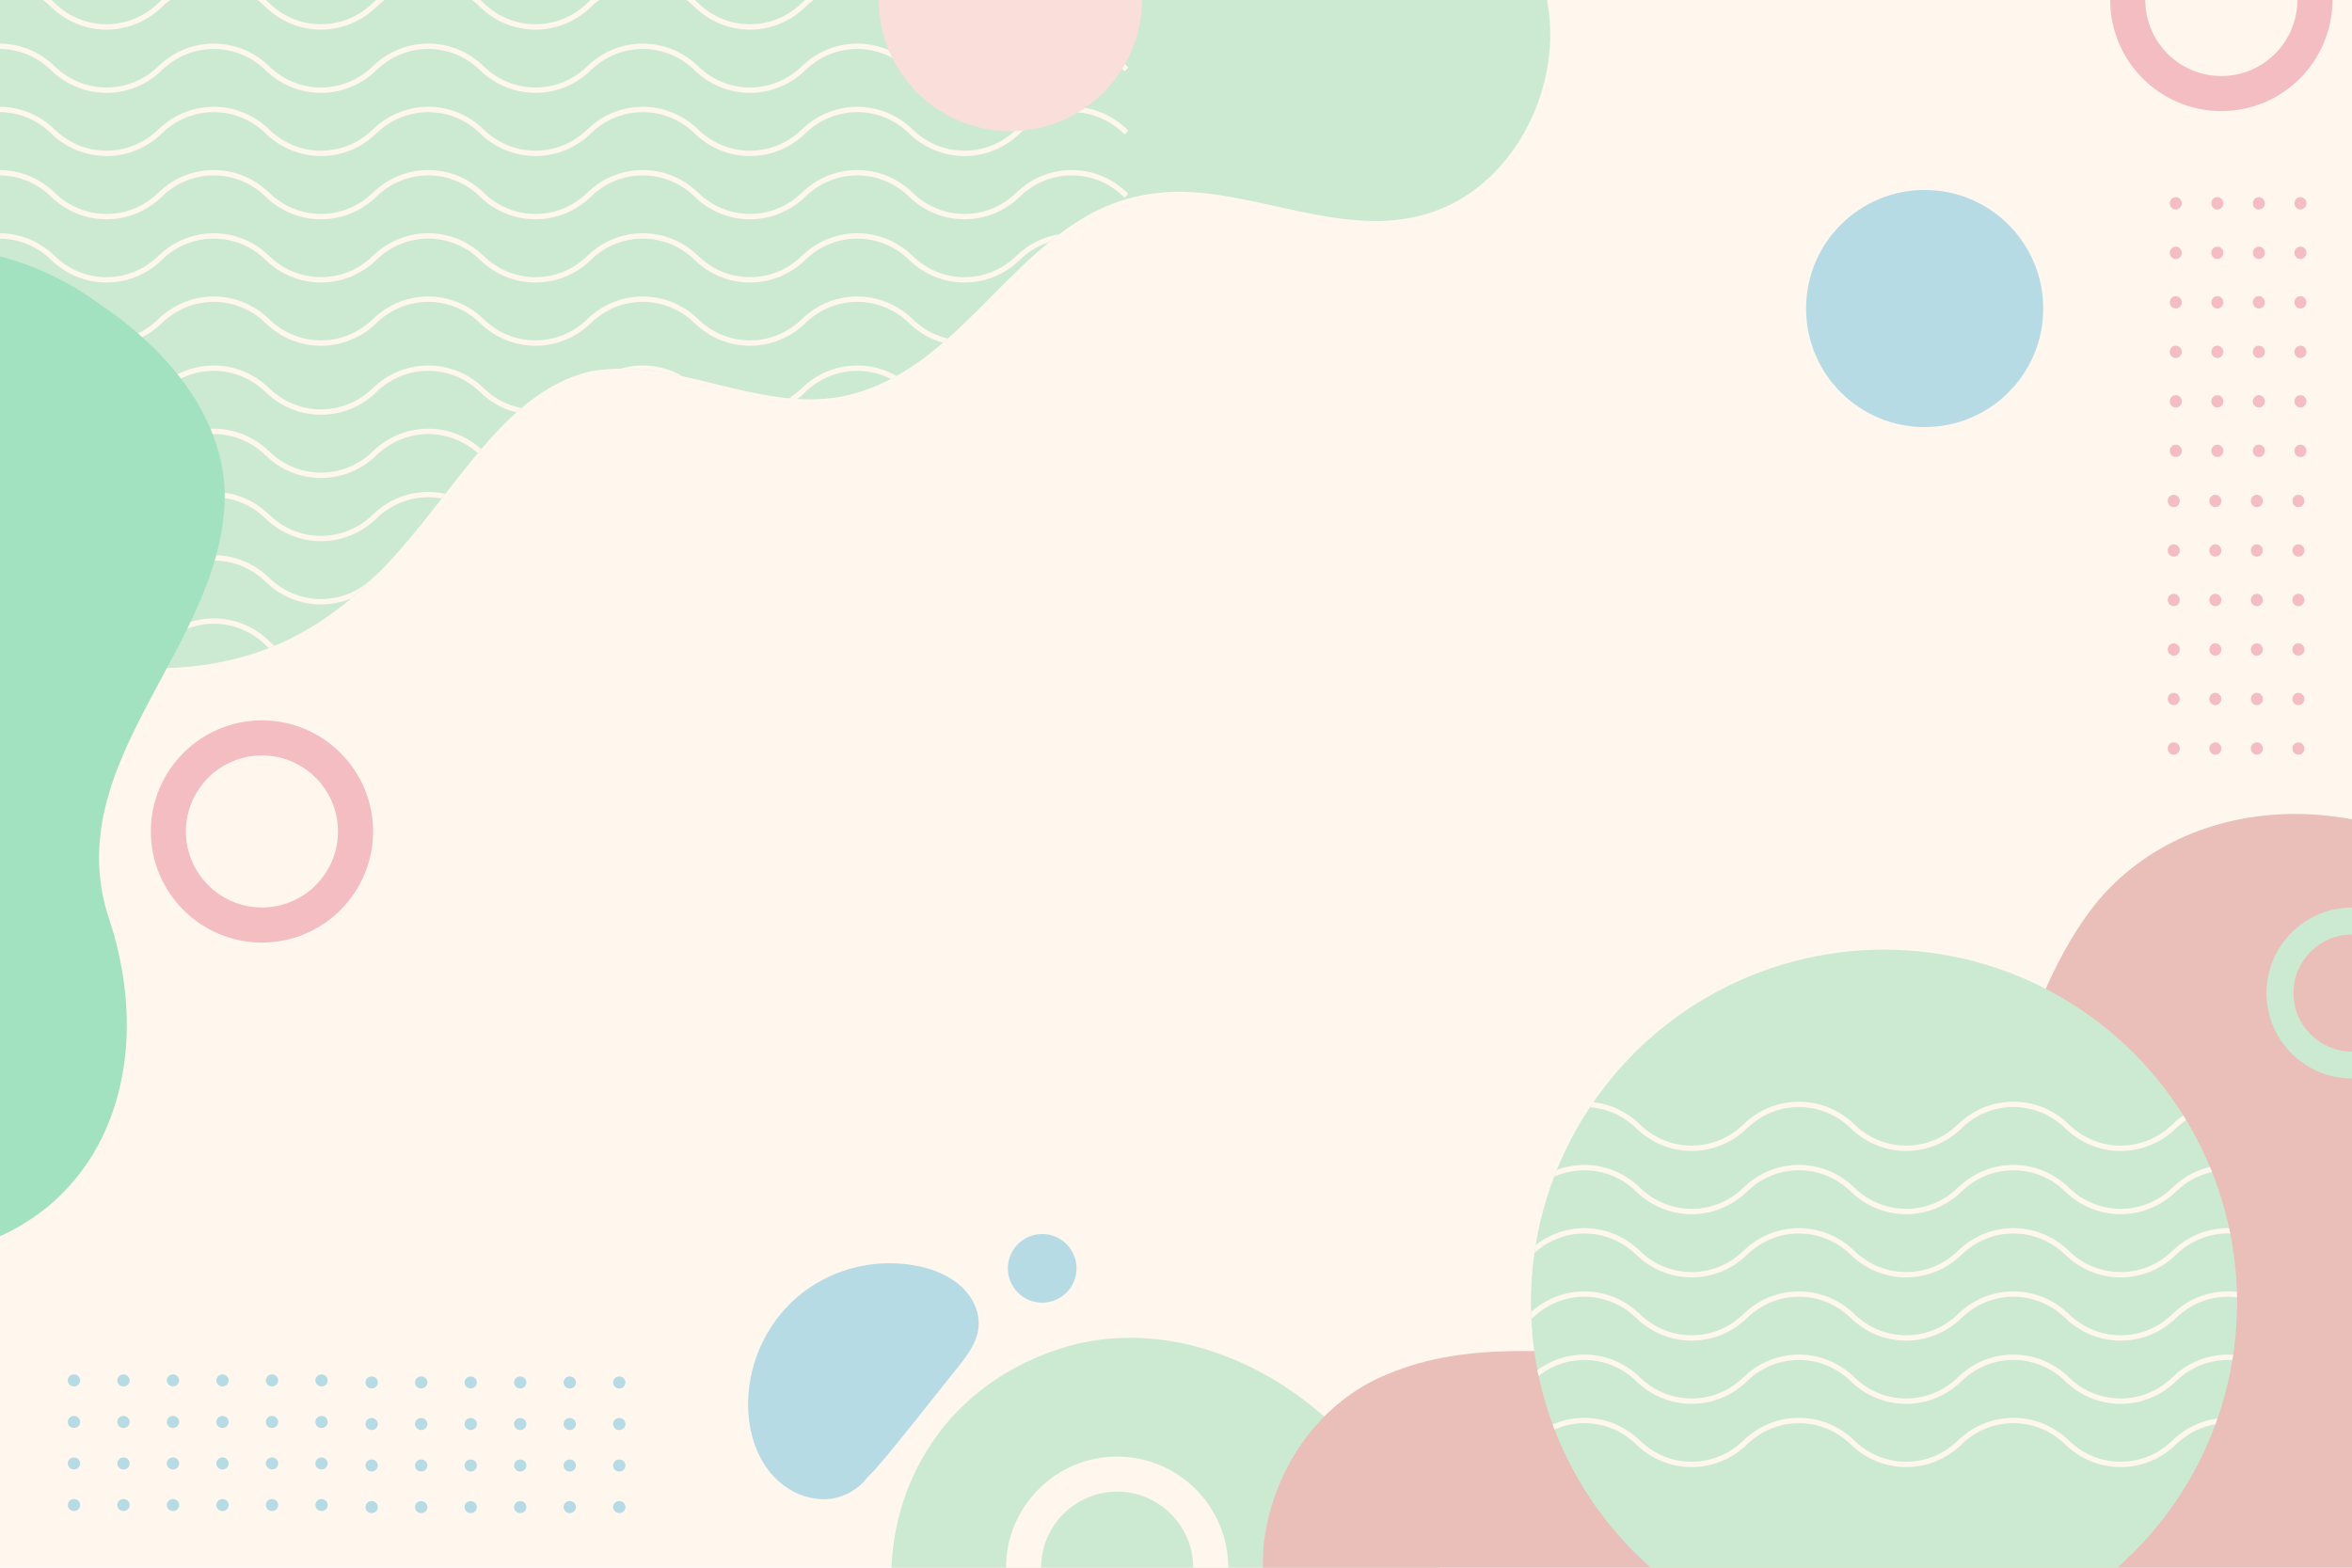 <?xml version="1.0" encoding="UTF-8"?>
<svg id="Layer_2" data-name="Layer 2" xmlns="http://www.w3.org/2000/svg" xmlns:xlink="http://www.w3.org/1999/xlink" viewBox="0 0 750 500">
  <defs>
    <style>
      .cls-1 {
        fill: #ccead2;
      }

      .cls-2 {
        clip-path: url(#clippath-2);
      }

      .cls-3 {
        fill: #a3e2c1;
      }

      .cls-4 {
        clip-path: url(#clippath-1);
      }

      .cls-5 {
        fill: #eabeb9;
      }

      .cls-6 {
        clip-path: url(#clippath);
      }

      .cls-7 {
        fill: none;
      }

      .cls-8 {
        fill: #b7dbe5;
      }

      .cls-9 {
        fill: #fff6ee;
      }

      .cls-10 {
        fill: #fadeda;
      }

      .cls-11 {
        fill: #f4bdc2;
      }
    </style>
    <clipPath id="clippath">
      <rect class="cls-7" width="750" height="500"/>
    </clipPath>
    <clipPath id="clippath-1">
      <path class="cls-7" d="M494.23,14.65c-1.34,21.58-14.13,43.41-34.59,51.9-26.06,10.8-53.7-3.87-80.06-5.3-12.71-.68-24.65,2.29-35.43,9.05-26.79,16.63-43.33,49.96-76.18,56.25-27.15,4.78-52.86-13.04-79.91-8.08-54.81,13.46-57.38,121.17-181.33,88.56-59.38-21.04-85.34-91.85-76.15-150.42C-60.07,10.07-22.23-29.25,23.41-41.64c58.72-15.94,115.5,19.07,174.15,17.44,88.17-2.26,181.92-82.55,265.6-22.79,18.71,14.59,32.57,37.28,31.07,61.64Z"/>
    </clipPath>
    <clipPath id="clippath-2">
      <circle class="cls-7" cx="600.77" cy="415.47" r="112.59"/>
    </clipPath>
  </defs>
  <g id="BACKGROUND">
    <rect class="cls-9" width="750" height="500"/>
  </g>
  <g id="OBJECTS">
    <g class="cls-6">
      <path class="cls-1" d="M494.23,14.65c-1.34,21.58-14.13,43.41-34.59,51.9-26.06,10.8-53.7-3.87-80.06-5.3-12.71-.68-24.65,2.29-35.43,9.05-26.79,16.63-43.33,49.96-76.18,56.25-27.15,4.78-52.86-13.04-79.91-8.08-54.81,13.46-57.38,121.17-181.33,88.56-59.38-21.04-85.34-91.85-76.15-150.42C-60.07,10.07-22.23-29.25,23.41-41.64c58.72-15.94,115.5,19.07,174.15,17.44,88.17-2.26,181.92-82.55,265.6-22.79,18.71,14.59,32.57,37.28,31.07,61.64Z"/>
      <g class="cls-4">
        <g>
          <path class="cls-9" d="M359.44,101.81l.36,.35-1.19,1.22-.36-.35c-9.25-9.01-23.75-9.01-33.01,0-4.96,4.83-11.33,7.24-17.69,7.24s-12.73-2.41-17.69-7.24c-9.26-9.01-23.76-9.01-33.02,0-4.79,4.67-11.08,7.24-17.69,7.24s-12.89-2.57-17.69-7.24c-9.26-9.02-23.76-9.02-33.01,0-9.92,9.66-25.47,9.66-35.39,0-9.25-9.01-23.76-9.01-33.01,0-9.92,9.66-25.47,9.66-35.39,0-9.25-9.01-23.75-9.01-33.01,0-9.92,9.66-25.46,9.66-35.38,0-9.26-9.01-23.76-9.01-33.02,0l-.35,.35-1.19-1.22,.36-.35c9.92-9.66,25.46-9.66,35.38,0,9.26,9.01,23.76,9.01,33.02,0,9.92-9.66,25.46-9.66,35.38,0,9.26,9.01,23.76,9.01,33.01,0,9.92-9.66,25.47-9.66,35.39,0,9.25,9.01,23.76,9.01,33.01,0,9.92-9.66,25.47-9.66,35.39,0,9.25,9.01,23.75,9.01,33.01,0,9.92-9.66,25.46-9.66,35.38,0,9.26,9.01,23.76,9.01,33.02,0,9.91-9.66,25.46-9.66,35.38,0Z"/>
          <path class="cls-9" d="M359.44,81.64l.36,.35-1.19,1.22-.36-.35c-9.25-9.01-23.75-9.01-33.01,0-9.92,9.66-25.46,9.66-35.38,0-9.26-9.01-23.76-9.01-33.02,0-4.79,4.67-11.08,7.25-17.69,7.25s-12.89-2.58-17.69-7.25c-9.26-9.01-23.76-9.01-33.01,0-4.96,4.83-11.33,7.25-17.7,7.25s-12.73-2.42-17.69-7.25c-9.25-9.01-23.75-9.01-33.01,0-9.92,9.66-25.47,9.66-35.39,0-9.25-9.01-23.75-9.01-33.01,0-9.92,9.66-25.46,9.66-35.38,0-9.26-9.01-23.76-9.01-33.02,0l-.35,.35-1.19-1.22,.36-.35c9.92-9.66,25.46-9.66,35.38,0,9.26,9.02,23.76,9.02,33.02,0,9.92-9.65,25.46-9.65,35.38,0,9.26,9.02,23.76,9.01,33.01,0,9.92-9.66,25.47-9.66,35.39,0,9.25,9.02,23.76,9.02,33.01,0,9.92-9.66,25.47-9.66,35.39,0,9.25,9.02,23.75,9.02,33.01,0,9.92-9.66,25.46-9.66,35.38,0,9.26,9.02,23.76,9.02,33.02,0,9.91-9.66,25.46-9.66,35.38,0Z"/>
          <path class="cls-9" d="M359.44,61.48l.36,.35-1.19,1.22-.36-.35c-9.25-9.01-23.75-9.01-33.01,0-4.96,4.83-11.32,7.24-17.69,7.24s-12.73-2.41-17.69-7.24c-9.26-9.01-23.76-9.01-33.02,0-4.79,4.67-11.08,7.24-17.69,7.24s-12.89-2.57-17.69-7.24c-9.26-9.01-23.76-9.01-33.01,0-9.93,9.66-25.47,9.66-35.39,0-9.25-9.01-23.75-9.01-33.01,0-9.92,9.66-25.46,9.66-35.39,0-9.25-9.01-23.75-9.01-33.01,0-9.92,9.66-25.46,9.66-35.38,0-9.26-9.01-23.76-9.01-33.02,0l-.35,.35-1.19-1.22,.36-.35c9.92-9.66,25.46-9.66,35.38,0,9.26,9.01,23.76,9.01,33.02,0,9.92-9.66,25.46-9.66,35.38,0,9.26,9.01,23.76,9.01,33.01,0,9.92-9.66,25.47-9.66,35.39,0,9.25,9.01,23.76,9.01,33.01,0,9.92-9.66,25.47-9.66,35.39,0,9.25,9.01,23.75,9.01,33.01,0,9.92-9.66,25.46-9.66,35.38,0,9.26,9.01,23.76,9.01,33.02,0,9.91-9.66,25.46-9.66,35.38,0Z"/>
          <path class="cls-9" d="M-17.1,2.55l-1.19-1.22,.36-.35C-8.01-8.67,7.53-8.69,17.45,.98c9.26,9.02,23.76,9.02,33.02,0,9.92-9.65,25.46-9.65,35.38,0,9.26,9.02,23.76,9.02,33.01,0,9.92-9.65,25.47-9.65,35.39,0,9.25,9.02,23.76,9.02,33.01,0,9.92-9.66,25.47-9.66,35.39,0,9.25,9.02,23.75,9.02,33.01,0,9.92-9.66,25.46-9.66,35.38,0,9.26,9.02,23.76,9.02,33.02,0,9.91-9.66,25.46-9.66,35.38,0l.36,.35-1.19,1.22-.36-.35c-9.25-9.01-23.75-9.01-33.01,0-9.92,9.66-25.46,9.66-35.38,0-9.26-9.01-23.76-9.01-33.02,0-4.79,4.68-11.08,7.25-17.69,7.25s-12.89-2.57-17.69-7.25c-9.26-9.01-23.76-9.01-33.01,0-4.96,4.83-11.33,7.25-17.7,7.25s-12.73-2.42-17.69-7.25c-9.25-9.01-23.75-9.01-33.01,0-9.92,9.66-25.46,9.66-35.39,0-9.25-9.01-23.75-9.01-33.01,0-9.92,9.66-25.46,9.66-35.38,0C7.01-6.82-7.49-6.82-16.75,2.19l-.35,.35Z"/>
          <path class="cls-9" d="M359.44,21.15l.36,.35-1.19,1.22-.36-.35c-9.25-9.01-23.75-9.01-33.01,0-9.92,9.66-25.46,9.66-35.38,0-9.26-9.01-23.76-9.01-33.02,0-4.79,4.67-11.08,7.24-17.69,7.24s-12.89-2.57-17.69-7.24c-9.26-9.01-23.76-9.01-33.01,0-4.96,4.83-11.33,7.24-17.7,7.24s-12.73-2.41-17.69-7.24c-9.25-9.01-23.75-9.01-33.01,0-9.92,9.66-25.47,9.66-35.39,0-9.25-9.01-23.75-9.01-33.01,0-9.92,9.66-25.46,9.66-35.38,0-9.26-9.01-23.76-9.01-33.02,0l-.35,.35-1.19-1.22,.36-.35c9.92-9.66,25.46-9.66,35.38,0,9.26,9.01,23.76,9.01,33.02,0,9.92-9.66,25.46-9.66,35.38,0,9.26,9.01,23.76,9.01,33.01,0,9.92-9.66,25.47-9.66,35.39,0,9.25,9.01,23.76,9.01,33.01,0,9.92-9.66,25.47-9.66,35.39,0,9.25,9.01,23.75,9.01,33.01,0,9.92-9.66,25.46-9.66,35.38,0,9.26,9.01,23.76,9.01,33.02,0,9.91-9.66,25.46-9.66,35.38,0Z"/>
          <path class="cls-9" d="M359.44,41.31l.36,.34-1.19,1.22-.36-.35c-9.25-9.01-23.75-9.01-33.01,0-4.96,4.83-11.32,7.25-17.69,7.25s-12.73-2.42-17.69-7.25c-9.26-9.01-23.76-9.01-33.02,0-4.79,4.67-11.08,7.25-17.69,7.25s-12.89-2.57-17.69-7.25c-9.26-9.01-23.76-9.01-33.01,0-9.92,9.66-25.47,9.66-35.39,0-9.25-9.01-23.76-9.01-33.01,0-9.92,9.66-25.46,9.66-35.39,0-9.25-9.01-23.75-9.01-33.01,0-9.92,9.66-25.46,9.66-35.38,0-9.26-9.01-23.76-9.01-33.02,0l-.35,.35-1.19-1.22,.36-.34c9.92-9.67,25.46-9.67,35.38,0,9.26,9.01,23.76,9.01,33.02,0,9.92-9.66,25.46-9.66,35.38,0,9.26,9.01,23.76,9.01,33.01,0,9.92-9.67,25.47-9.67,35.39,0,9.25,9.01,23.76,9.01,33.01,0,9.92-9.67,25.46-9.66,35.39,0,9.25,9.01,23.75,9.01,33.01,0,9.92-9.67,25.46-9.66,35.38,0,9.26,9.01,23.76,9.01,33.02,0,9.92-9.67,25.46-9.67,35.38,0Z"/>
          <path class="cls-9" d="M359.44,224.64l.36,.35-1.19,1.22-.36-.35c-9.25-9.01-23.75-9.01-33.01,0-4.96,4.83-11.33,7.24-17.69,7.24s-12.73-2.41-17.69-7.24c-9.26-9.01-23.76-9.01-33.02,0-4.79,4.67-11.08,7.24-17.69,7.24s-12.89-2.57-17.69-7.24c-9.26-9.02-23.76-9.02-33.01,0-9.92,9.66-25.47,9.66-35.39,0-9.25-9.01-23.76-9.01-33.01,0-9.92,9.66-25.47,9.66-35.39,0-9.25-9.01-23.75-9.01-33.01,0-9.92,9.66-25.46,9.66-35.38,0-9.26-9.01-23.76-9.01-33.02,0l-.35,.35-1.19-1.22,.36-.35c9.92-9.66,25.46-9.66,35.38,0,9.26,9.01,23.76,9.01,33.02,0,9.92-9.66,25.46-9.66,35.38,0,9.26,9.01,23.76,9.01,33.01,0,9.92-9.66,25.47-9.66,35.39,0,9.25,9.01,23.76,9.01,33.01,0,9.92-9.66,25.47-9.66,35.39,0,9.25,9.01,23.75,9.01,33.01,0,9.92-9.66,25.46-9.66,35.38,0,9.26,9.01,23.76,9.01,33.02,0,9.91-9.66,25.46-9.66,35.38,0Z"/>
          <path class="cls-9" d="M359.44,204.47l.36,.35-1.19,1.22-.36-.35c-9.25-9.01-23.75-9.01-33.01,0-9.92,9.66-25.46,9.66-35.38,0-9.26-9.01-23.76-9.01-33.02,0-4.79,4.67-11.08,7.25-17.69,7.25s-12.89-2.58-17.69-7.25c-9.26-9.01-23.76-9.01-33.01,0-4.96,4.83-11.33,7.25-17.7,7.25s-12.73-2.42-17.69-7.25c-9.25-9.01-23.75-9.01-33.01,0-9.92,9.66-25.47,9.66-35.39,0-9.25-9.01-23.75-9.01-33.01,0-9.92,9.66-25.46,9.66-35.38,0-9.26-9.01-23.76-9.01-33.02,0l-.35,.35-1.19-1.22,.36-.35c9.92-9.66,25.46-9.66,35.38,0,9.26,9.02,23.76,9.02,33.02,0,9.92-9.65,25.46-9.65,35.38,0,9.26,9.02,23.76,9.01,33.01,0,9.92-9.66,25.47-9.66,35.39,0,9.25,9.02,23.76,9.02,33.01,0,9.92-9.66,25.47-9.66,35.39,0,9.25,9.02,23.75,9.02,33.01,0,9.92-9.66,25.46-9.66,35.38,0,9.26,9.02,23.76,9.02,33.02,0,9.91-9.66,25.46-9.66,35.38,0Z"/>
          <path class="cls-9" d="M359.44,184.31l.36,.35-1.19,1.22-.36-.35c-9.25-9.01-23.75-9.01-33.01,0-4.96,4.83-11.32,7.24-17.69,7.24s-12.73-2.41-17.69-7.24c-9.26-9.01-23.76-9.01-33.02,0-4.79,4.67-11.08,7.24-17.69,7.24s-12.89-2.57-17.69-7.24c-9.26-9.01-23.76-9.01-33.01,0-9.93,9.66-25.47,9.66-35.39,0-9.25-9.01-23.75-9.01-33.01,0-9.92,9.66-25.46,9.66-35.39,0-9.25-9.01-23.75-9.01-33.01,0-9.92,9.66-25.46,9.66-35.38,0-9.26-9.01-23.76-9.01-33.02,0l-.35,.35-1.19-1.22,.36-.35c9.92-9.66,25.46-9.66,35.38,0,9.26,9.01,23.76,9.01,33.02,0,9.92-9.66,25.46-9.66,35.38,0,9.26,9.01,23.76,9.01,33.01,0,9.92-9.66,25.47-9.66,35.39,0,9.25,9.01,23.76,9.01,33.01,0,9.92-9.66,25.47-9.66,35.39,0,9.25,9.01,23.75,9.01,33.01,0,9.92-9.66,25.46-9.66,35.38,0,9.26,9.01,23.76,9.01,33.02,0,9.91-9.66,25.46-9.66,35.38,0Z"/>
          <path class="cls-9" d="M-17.1,125.38l-1.19-1.22,.36-.35c9.92-9.65,25.46-9.66,35.38,0,9.26,9.02,23.76,9.02,33.02,0,9.92-9.65,25.46-9.65,35.38,0,9.26,9.02,23.76,9.02,33.01,0,9.92-9.65,25.47-9.65,35.39,0,9.25,9.02,23.76,9.02,33.01,0,9.92-9.66,25.47-9.66,35.39,0,9.25,9.02,23.75,9.02,33.01,0,9.92-9.66,25.46-9.66,35.38,0,9.26,9.02,23.76,9.02,33.02,0,9.91-9.66,25.46-9.66,35.38,0l.36,.35-1.19,1.22-.36-.35c-9.25-9.01-23.75-9.01-33.01,0-9.92,9.66-25.46,9.66-35.38,0-9.26-9.01-23.76-9.01-33.02,0-4.79,4.68-11.08,7.25-17.69,7.25s-12.89-2.57-17.69-7.25c-9.26-9.01-23.76-9.01-33.01,0-4.96,4.83-11.33,7.25-17.7,7.25s-12.73-2.42-17.69-7.25c-9.25-9.01-23.75-9.01-33.01,0-9.92,9.66-25.46,9.66-35.39,0-9.25-9.01-23.75-9.01-33.01,0-9.92,9.66-25.46,9.66-35.38,0-9.26-9.01-23.76-9.01-33.02,0l-.35,.35Z"/>
          <path class="cls-9" d="M359.44,143.98l.36,.35-1.19,1.22-.36-.35c-9.25-9.01-23.75-9.01-33.01,0-9.92,9.66-25.46,9.66-35.38,0-9.26-9.01-23.76-9.01-33.02,0-4.79,4.67-11.08,7.24-17.69,7.24s-12.89-2.57-17.69-7.24c-9.26-9.01-23.76-9.01-33.01,0-4.96,4.83-11.33,7.24-17.7,7.24s-12.73-2.41-17.69-7.24c-9.25-9.01-23.75-9.01-33.01,0-9.92,9.66-25.47,9.66-35.39,0-9.25-9.01-23.75-9.01-33.01,0-9.92,9.66-25.46,9.66-35.38,0-9.26-9.01-23.76-9.01-33.02,0l-.35,.35-1.19-1.22,.36-.35c9.92-9.66,25.46-9.66,35.38,0,9.26,9.01,23.76,9.01,33.02,0,9.92-9.66,25.46-9.66,35.38,0,9.26,9.01,23.76,9.01,33.01,0,9.92-9.66,25.47-9.66,35.39,0,9.25,9.01,23.76,9.01,33.01,0,9.92-9.66,25.47-9.66,35.39,0,9.25,9.01,23.75,9.01,33.01,0,9.92-9.66,25.46-9.66,35.38,0,9.26,9.01,23.76,9.01,33.02,0,9.91-9.66,25.46-9.66,35.38,0Z"/>
          <path class="cls-9" d="M359.44,164.15l.36,.34-1.19,1.22-.36-.35c-9.25-9.01-23.75-9.01-33.01,0-4.96,4.83-11.32,7.25-17.69,7.25s-12.73-2.42-17.69-7.25c-9.26-9.01-23.76-9.01-33.02,0-4.79,4.67-11.08,7.25-17.69,7.25s-12.89-2.57-17.69-7.25c-9.26-9.01-23.76-9.01-33.01,0-9.92,9.66-25.47,9.66-35.39,0-9.25-9.01-23.76-9.01-33.01,0-9.92,9.66-25.46,9.66-35.39,0-9.25-9.01-23.75-9.01-33.01,0-9.92,9.66-25.46,9.66-35.38,0-9.26-9.01-23.76-9.01-33.02,0l-.35,.35-1.19-1.22,.36-.34c9.92-9.67,25.46-9.67,35.38,0,9.26,9.01,23.76,9.01,33.02,0,9.92-9.66,25.46-9.66,35.38,0,9.26,9.01,23.76,9.01,33.01,0,9.92-9.67,25.47-9.67,35.39,0,9.25,9.01,23.76,9.01,33.01,0,9.92-9.67,25.46-9.66,35.39,0,9.25,9.01,23.75,9.01,33.01,0,9.92-9.67,25.46-9.66,35.38,0,9.26,9.01,23.76,9.01,33.02,0,9.92-9.67,25.46-9.67,35.38,0Z"/>
        </g>
      </g>
      <path class="cls-8" d="M311.59,418.4c.66,2.42,.66,4.97-.03,7.39-.7,2.51-2.04,4.79-3.54,6.89-1.65,2.31-3.47,4.5-5.24,6.72-1.95,2.45-3.91,4.9-5.86,7.35-3.87,4.86-7.71,9.73-11.64,14.53-1.87,2.29-3.76,4.58-5.72,6.8-.97,1.08-1.96,2.14-3,3.15-.03,.02-.04,.06-.06,.09-2.7,3.53-6.82,5.97-11.21,6.64-4.83,.74-9.78-.59-13.88-3.16-8.98-5.66-12.81-16.5-12.86-26.72-.06-9.86,3.3-19.7,9.23-27.55,6.05-8.01,14.72-13.67,24.43-16.17,4.86-1.25,9.94-1.72,14.94-1.33,5.08,.39,10.25,1.59,14.76,4.01,4.51,2.42,8.3,6.33,9.68,11.36Z"/>
      <path class="cls-1" d="M466.94,536.96c.28,.74,1.06,4.63-.44,2.72-13.32,51.32-80.4,49.14-122,39.65-77.84-19.18-81.57-127.2-3.98-149.96,37.93-10.55,77.93,11.15,99.39,42.22,15.41,17.93,29.65,40.81,27.03,65.37Z"/>
      <path class="cls-3" d="M71.66,157c.6,48.85-54.21,86.2-36.59,136.92,17.49,54.39-8.29,106.57-69.13,107.45-80.28-3.1-112.85-95.42-101.17-164.32,7.13-53.07,20.35-114.22,68.68-144.94,29.74-20.17,69.31-16.3,97.7,4.43,20.49,13.68,39.67,34.6,40.51,60.46Z"/>
      <path class="cls-5" d="M828.27,442.37c-31.76,103.49-136.53,173.17-243.27,173.04-74.86,2.13-187.01-29.57-182.13-121.92,2.38-23.91,17.34-46.48,40.06-55.4,50.81-21.11,113.59,14.85,159.08-23.25,37.47-32.64,36.44-88.48,65.91-126.21,32.11-39.76,95.83-36.95,130.57-2.09,42.03,39.3,46.99,103.53,29.78,155.83Z"/>
      <circle class="cls-1" cx="600.77" cy="415.47" r="112.59"/>
      <circle class="cls-8" cx="332.34" cy="404.53" r="10.95"/>
      <circle class="cls-8" cx="613.73" cy="98.4" r="37.81"/>
      <g>
        <path class="cls-11" d="M83.53,300.62c-19.54,0-35.43-15.89-35.43-35.43s15.89-35.43,35.43-35.43,35.43,15.89,35.43,35.43-15.89,35.43-35.43,35.43Zm0-59.68c-13.37,0-24.25,10.88-24.25,24.25s10.88,24.25,24.25,24.25,24.25-10.88,24.25-24.25-10.88-24.25-24.25-24.25Z"/>
        <path class="cls-11" d="M708.33,35.43c-19.54,0-35.43-15.89-35.43-35.43s15.89-35.43,35.43-35.43,35.43,15.89,35.43,35.43-15.89,35.43-35.43,35.43Zm0-59.68c-13.37,0-24.25,10.88-24.25,24.25s10.88,24.25,24.25,24.25,24.25-10.88,24.25-24.25-10.88-24.25-24.25-24.25Z"/>
        <path class="cls-9" d="M356.23,535.43c-19.54,0-35.43-15.89-35.43-35.43s15.89-35.43,35.43-35.43,35.43,15.89,35.43,35.43-15.89,35.43-35.43,35.43Zm0-59.68c-13.37,0-24.25,10.88-24.25,24.25s10.88,24.25,24.25,24.25,24.25-10.88,24.25-24.25-10.88-24.25-24.25-24.25Z"/>
        <path class="cls-1" d="M750,343.99c-15.04,0-27.27-12.24-27.27-27.27s12.23-27.27,27.27-27.27,27.27,12.24,27.27,27.27-12.23,27.27-27.27,27.27Zm0-45.94c-10.29,0-18.67,8.37-18.67,18.67s8.38,18.67,18.67,18.67,18.67-8.37,18.67-18.67-8.38-18.67-18.67-18.67Z"/>
      </g>
      <g class="cls-2">
        <g>
          <path class="cls-9" d="M796.51,459.45l.36,.35-1.19,1.22-.36-.35c-9.25-9.01-23.75-9.01-33.01,0-4.96,4.83-11.33,7.24-17.69,7.24s-12.73-2.41-17.69-7.24c-9.26-9.01-23.76-9.01-33.02,0-4.79,4.67-11.08,7.24-17.69,7.24s-12.89-2.57-17.69-7.24c-9.26-9.02-23.76-9.02-33.01,0-9.92,9.66-25.47,9.66-35.39,0-9.25-9.01-23.76-9.01-33.01,0-9.92,9.66-25.47,9.66-35.39,0-9.25-9.01-23.75-9.01-33.01,0-9.92,9.66-25.46,9.66-35.38,0-9.26-9.01-23.76-9.01-33.02,0l-.35,.35-1.19-1.22,.36-.35c9.92-9.66,25.46-9.66,35.38,0,9.26,9.01,23.76,9.01,33.02,0,9.92-9.66,25.46-9.66,35.38,0,9.26,9.01,23.76,9.01,33.01,0,9.92-9.66,25.47-9.66,35.39,0,9.25,9.01,23.76,9.01,33.01,0,9.92-9.66,25.47-9.66,35.39,0,9.25,9.01,23.75,9.01,33.01,0,9.92-9.66,25.46-9.66,35.38,0,9.26,9.01,23.76,9.01,33.02,0,9.91-9.66,25.46-9.66,35.38,0Z"/>
          <path class="cls-9" d="M796.51,439.28l.36,.35-1.19,1.22-.36-.35c-9.25-9.01-23.75-9.01-33.01,0-9.92,9.66-25.46,9.66-35.38,0-9.26-9.01-23.76-9.01-33.02,0-4.79,4.67-11.08,7.25-17.69,7.25s-12.89-2.58-17.69-7.25c-9.26-9.01-23.76-9.01-33.01,0-4.96,4.83-11.33,7.25-17.7,7.25s-12.73-2.42-17.69-7.25c-9.25-9.01-23.75-9.01-33.01,0-9.92,9.66-25.47,9.66-35.39,0-9.25-9.01-23.75-9.01-33.01,0-9.92,9.66-25.46,9.66-35.38,0-9.26-9.01-23.76-9.01-33.02,0l-.35,.35-1.19-1.22,.36-.35c9.92-9.66,25.46-9.66,35.38,0,9.26,9.02,23.76,9.02,33.02,0,9.92-9.65,25.46-9.65,35.38,0,9.26,9.02,23.76,9.01,33.01,0,9.92-9.66,25.47-9.66,35.39,0,9.25,9.02,23.76,9.02,33.01,0,9.92-9.66,25.47-9.66,35.39,0,9.25,9.02,23.75,9.02,33.01,0,9.92-9.66,25.46-9.66,35.38,0,9.26,9.02,23.76,9.02,33.02,0,9.91-9.66,25.46-9.66,35.38,0Z"/>
          <path class="cls-9" d="M796.51,419.12l.36,.35-1.19,1.22-.36-.35c-9.25-9.01-23.75-9.01-33.01,0-4.96,4.83-11.32,7.24-17.69,7.24s-12.73-2.41-17.69-7.24c-9.26-9.01-23.76-9.01-33.02,0-4.79,4.67-11.08,7.24-17.69,7.24s-12.89-2.57-17.69-7.24c-9.26-9.01-23.76-9.01-33.01,0-9.93,9.66-25.47,9.66-35.39,0-9.25-9.01-23.75-9.01-33.01,0-9.92,9.66-25.46,9.66-35.39,0-9.25-9.01-23.75-9.01-33.01,0-9.92,9.66-25.46,9.66-35.38,0-9.26-9.01-23.76-9.01-33.02,0l-.35,.35-1.19-1.22,.36-.35c9.92-9.66,25.46-9.66,35.38,0,9.26,9.01,23.76,9.01,33.02,0,9.92-9.66,25.46-9.66,35.38,0,9.26,9.01,23.76,9.01,33.01,0,9.92-9.66,25.47-9.66,35.39,0,9.25,9.01,23.76,9.01,33.01,0,9.92-9.66,25.47-9.66,35.39,0,9.25,9.01,23.75,9.01,33.01,0,9.92-9.66,25.46-9.66,35.38,0,9.26,9.01,23.76,9.01,33.02,0,9.91-9.66,25.46-9.66,35.38,0Z"/>
          <path class="cls-9" d="M419.97,360.19l-1.19-1.22,.36-.35c9.92-9.65,25.46-9.66,35.38,0,9.26,9.02,23.76,9.02,33.02,0,9.92-9.65,25.46-9.65,35.38,0,9.26,9.02,23.76,9.02,33.01,0,9.92-9.65,25.47-9.65,35.39,0,9.25,9.02,23.76,9.02,33.01,0,9.92-9.66,25.47-9.66,35.39,0,9.25,9.02,23.75,9.02,33.01,0,9.92-9.66,25.46-9.66,35.38,0,9.26,9.02,23.76,9.02,33.02,0,9.91-9.66,25.46-9.66,35.38,0l.36,.35-1.19,1.22-.36-.35c-9.25-9.01-23.75-9.01-33.01,0-9.92,9.66-25.46,9.66-35.38,0-9.26-9.01-23.76-9.01-33.02,0-4.79,4.68-11.08,7.25-17.69,7.25s-12.89-2.57-17.69-7.25c-9.26-9.01-23.76-9.01-33.01,0-4.96,4.83-11.33,7.25-17.7,7.25s-12.73-2.42-17.69-7.25c-9.25-9.01-23.75-9.01-33.01,0-9.92,9.66-25.46,9.66-35.39,0-9.25-9.01-23.75-9.01-33.01,0-9.92,9.66-25.46,9.66-35.38,0-9.26-9.01-23.76-9.01-33.02,0l-.35,.35Z"/>
          <path class="cls-9" d="M796.51,378.79l.36,.35-1.19,1.22-.36-.35c-9.25-9.01-23.75-9.01-33.01,0-9.92,9.66-25.46,9.66-35.38,0-9.26-9.01-23.76-9.01-33.02,0-4.79,4.67-11.08,7.24-17.69,7.24s-12.89-2.57-17.69-7.24c-9.26-9.01-23.76-9.01-33.01,0-4.96,4.83-11.33,7.24-17.7,7.24s-12.73-2.41-17.69-7.24c-9.25-9.01-23.75-9.01-33.01,0-9.92,9.66-25.47,9.66-35.39,0-9.25-9.01-23.75-9.01-33.01,0-9.92,9.66-25.46,9.66-35.38,0-9.26-9.01-23.76-9.01-33.02,0l-.35,.35-1.19-1.22,.36-.35c9.92-9.66,25.46-9.66,35.38,0,9.26,9.01,23.76,9.01,33.02,0,9.92-9.66,25.46-9.66,35.38,0,9.26,9.01,23.76,9.01,33.01,0,9.92-9.66,25.47-9.66,35.39,0,9.25,9.01,23.76,9.01,33.01,0,9.92-9.66,25.47-9.66,35.39,0,9.25,9.01,23.75,9.01,33.01,0,9.92-9.66,25.46-9.66,35.38,0,9.26,9.01,23.76,9.01,33.02,0,9.91-9.66,25.46-9.66,35.38,0Z"/>
          <path class="cls-9" d="M796.51,398.96l.36,.34-1.19,1.22-.36-.35c-9.25-9.01-23.75-9.01-33.01,0-4.96,4.83-11.32,7.25-17.69,7.25s-12.73-2.42-17.69-7.25c-9.26-9.01-23.76-9.01-33.02,0-4.79,4.67-11.08,7.25-17.69,7.25s-12.89-2.57-17.69-7.25c-9.26-9.01-23.76-9.01-33.01,0-9.92,9.66-25.47,9.66-35.39,0-9.25-9.01-23.76-9.01-33.01,0-9.92,9.66-25.46,9.66-35.39,0-9.25-9.01-23.75-9.01-33.01,0-9.92,9.66-25.46,9.66-35.38,0-9.26-9.01-23.76-9.01-33.02,0l-.35,.35-1.19-1.22,.36-.34c9.92-9.67,25.46-9.67,35.38,0,9.26,9.01,23.76,9.01,33.02,0,9.92-9.66,25.46-9.66,35.38,0,9.26,9.01,23.76,9.01,33.01,0,9.92-9.67,25.47-9.67,35.39,0,9.25,9.01,23.76,9.01,33.01,0,9.92-9.67,25.46-9.66,35.39,0,9.25,9.01,23.75,9.01,33.01,0,9.92-9.67,25.46-9.66,35.38,0,9.26,9.01,23.76,9.01,33.02,0,9.92-9.67,25.46-9.67,35.38,0Z"/>
        </g>
      </g>
      <circle class="cls-10" cx="322.17" cy="-.15" r="41.98"/>
    </g>
    <g>
      <path class="cls-8" d="M25.55,480.02c0,1.06-.88,1.92-1.97,1.92s-1.97-.86-1.97-1.92,.88-1.92,1.97-1.92,1.97,.86,1.97,1.92Z"/>
      <path class="cls-8" d="M41.34,480.02c0,1.06-.88,1.92-1.97,1.92s-1.97-.86-1.97-1.92,.88-1.92,1.97-1.92,1.97,.86,1.97,1.92Z"/>
      <path class="cls-8" d="M57.13,480.02c0,1.06-.88,1.92-1.97,1.92s-1.97-.86-1.97-1.92,.88-1.92,1.97-1.92,1.97,.86,1.97,1.92Z"/>
      <path class="cls-8" d="M72.92,480.02c0,1.06-.88,1.92-1.97,1.92s-1.97-.86-1.97-1.92,.88-1.92,1.97-1.92,1.97,.86,1.97,1.92Z"/>
      <path class="cls-8" d="M88.71,480.02c0,1.06-.88,1.92-1.97,1.92s-1.97-.86-1.97-1.92,.88-1.92,1.97-1.92,1.97,.86,1.97,1.92Z"/>
      <path class="cls-8" d="M104.5,480.02c0,1.06-.88,1.92-1.97,1.92s-1.97-.86-1.97-1.92,.88-1.92,1.97-1.92,1.97,.86,1.97,1.92Z"/>
      <path class="cls-8" d="M25.55,466.76c0,1.06-.88,1.92-1.97,1.92s-1.97-.86-1.97-1.92,.88-1.92,1.97-1.92,1.97,.86,1.97,1.92Z"/>
      <path class="cls-8" d="M41.34,466.76c0,1.06-.88,1.92-1.97,1.92s-1.97-.86-1.97-1.92,.88-1.92,1.97-1.92,1.97,.86,1.97,1.92Z"/>
      <path class="cls-8" d="M57.13,466.76c0,1.06-.88,1.92-1.97,1.92s-1.97-.86-1.97-1.92,.88-1.92,1.97-1.92,1.97,.86,1.97,1.92Z"/>
      <path class="cls-8" d="M72.92,466.76c0,1.06-.88,1.92-1.97,1.92s-1.97-.86-1.97-1.92,.88-1.92,1.97-1.92,1.97,.86,1.97,1.92Z"/>
      <path class="cls-8" d="M88.71,466.76c0,1.06-.88,1.92-1.97,1.92s-1.97-.86-1.97-1.92,.88-1.92,1.97-1.92,1.97,.86,1.97,1.92Z"/>
      <path class="cls-8" d="M104.5,466.76c0,1.06-.88,1.92-1.97,1.92s-1.97-.86-1.97-1.92,.88-1.92,1.97-1.92,1.97,.86,1.97,1.92Z"/>
      <path class="cls-8" d="M25.55,453.52c0,1.06-.88,1.92-1.97,1.92s-1.97-.86-1.97-1.92,.88-1.92,1.97-1.92,1.97,.86,1.97,1.92Z"/>
      <path class="cls-8" d="M41.34,453.52c0,1.06-.88,1.92-1.97,1.92s-1.97-.86-1.97-1.92,.88-1.92,1.97-1.92,1.97,.86,1.97,1.92Z"/>
      <path class="cls-8" d="M57.13,453.52c0,1.06-.88,1.92-1.97,1.92s-1.97-.86-1.97-1.92,.88-1.92,1.97-1.92,1.97,.86,1.97,1.92Z"/>
      <path class="cls-8" d="M72.92,453.52c0,1.06-.88,1.92-1.97,1.92s-1.97-.86-1.97-1.92,.88-1.92,1.97-1.92,1.97,.86,1.97,1.92Z"/>
      <path class="cls-8" d="M88.71,453.52c0,1.06-.88,1.92-1.97,1.92s-1.97-.86-1.97-1.92,.88-1.92,1.97-1.92,1.97,.86,1.97,1.92Z"/>
      <path class="cls-8" d="M104.5,453.52c0,1.06-.88,1.92-1.97,1.92s-1.97-.86-1.97-1.92,.88-1.92,1.97-1.92,1.97,.86,1.97,1.92Z"/>
      <path class="cls-8" d="M25.55,440.27c0,1.06-.88,1.92-1.97,1.92s-1.97-.86-1.97-1.92,.88-1.92,1.97-1.92,1.97,.86,1.97,1.92Z"/>
      <path class="cls-8" d="M41.34,440.27c0,1.06-.88,1.92-1.97,1.92s-1.97-.86-1.97-1.92,.88-1.92,1.97-1.92,1.97,.86,1.97,1.92Z"/>
      <path class="cls-8" d="M57.13,440.27c0,1.06-.88,1.92-1.97,1.92s-1.97-.86-1.97-1.92,.88-1.92,1.97-1.92,1.97,.86,1.97,1.92Z"/>
      <path class="cls-8" d="M72.92,440.27c0,1.06-.88,1.92-1.97,1.92s-1.97-.86-1.97-1.92,.88-1.92,1.97-1.92,1.97,.86,1.97,1.92Z"/>
      <path class="cls-8" d="M88.71,440.27c0,1.06-.88,1.92-1.97,1.92s-1.97-.86-1.97-1.92,.88-1.92,1.97-1.92,1.97,.86,1.97,1.92Z"/>
      <path class="cls-8" d="M104.5,440.27c0,1.06-.88,1.92-1.97,1.92s-1.97-.86-1.97-1.92,.88-1.92,1.97-1.92,1.97,.86,1.97,1.92Z"/>
      <path class="cls-8" d="M120.48,480.67c0,1.06-.88,1.92-1.97,1.92s-1.97-.86-1.97-1.92,.88-1.92,1.97-1.92,1.97,.86,1.97,1.92Z"/>
      <path class="cls-8" d="M136.28,480.67c0,1.06-.88,1.92-1.97,1.92s-1.97-.86-1.97-1.92,.88-1.92,1.97-1.92,1.97,.86,1.97,1.92Z"/>
      <path class="cls-8" d="M152.07,480.67c0,1.06-.88,1.92-1.97,1.92s-1.97-.86-1.97-1.92,.88-1.92,1.97-1.92,1.97,.86,1.97,1.92Z"/>
      <path class="cls-8" d="M167.86,480.67c0,1.06-.88,1.92-1.97,1.92s-1.97-.86-1.97-1.92,.88-1.92,1.97-1.92,1.97,.86,1.97,1.92Z"/>
      <path class="cls-8" d="M183.65,480.67c0,1.06-.88,1.92-1.97,1.92s-1.97-.86-1.97-1.92,.88-1.92,1.97-1.92,1.97,.86,1.97,1.92Z"/>
      <path class="cls-8" d="M199.44,480.67c0,1.06-.88,1.92-1.97,1.92s-1.97-.86-1.97-1.92,.88-1.92,1.97-1.92,1.97,.86,1.97,1.92Z"/>
      <path class="cls-8" d="M120.48,467.41c0,1.06-.88,1.92-1.97,1.92s-1.97-.86-1.97-1.92,.88-1.92,1.97-1.92,1.97,.86,1.97,1.92Z"/>
      <path class="cls-8" d="M136.28,467.41c0,1.06-.88,1.92-1.97,1.92s-1.97-.86-1.97-1.92,.88-1.92,1.97-1.92,1.97,.86,1.97,1.92Z"/>
      <path class="cls-8" d="M152.07,467.41c0,1.06-.88,1.92-1.97,1.92s-1.97-.86-1.97-1.92,.88-1.92,1.97-1.92,1.97,.86,1.97,1.92Z"/>
      <path class="cls-8" d="M167.86,467.41c0,1.06-.88,1.92-1.97,1.92s-1.97-.86-1.97-1.92,.88-1.92,1.97-1.92,1.97,.86,1.97,1.92Z"/>
      <path class="cls-8" d="M183.65,467.41c0,1.06-.88,1.92-1.97,1.92s-1.97-.86-1.97-1.92,.88-1.92,1.97-1.92,1.97,.86,1.97,1.92Z"/>
      <path class="cls-8" d="M199.44,467.41c0,1.06-.88,1.92-1.97,1.92s-1.97-.86-1.97-1.92,.88-1.92,1.97-1.92,1.97,.86,1.97,1.92Z"/>
      <path class="cls-8" d="M120.48,454.17c0,1.06-.88,1.92-1.97,1.92s-1.97-.86-1.97-1.92,.88-1.92,1.97-1.92,1.97,.86,1.97,1.92Z"/>
      <path class="cls-8" d="M136.28,454.17c0,1.06-.88,1.92-1.97,1.92s-1.97-.86-1.97-1.92,.88-1.92,1.97-1.92,1.97,.86,1.97,1.92Z"/>
      <path class="cls-8" d="M152.07,454.17c0,1.06-.88,1.92-1.97,1.92s-1.97-.86-1.97-1.92,.88-1.92,1.97-1.92,1.97,.86,1.97,1.92Z"/>
      <path class="cls-8" d="M167.86,454.17c0,1.06-.88,1.92-1.97,1.92s-1.97-.86-1.97-1.92,.88-1.92,1.97-1.92,1.97,.86,1.97,1.92Z"/>
      <path class="cls-8" d="M183.65,454.17c0,1.06-.88,1.92-1.97,1.92s-1.97-.86-1.97-1.92,.88-1.92,1.97-1.92,1.97,.86,1.97,1.92Z"/>
      <path class="cls-8" d="M199.44,454.17c0,1.06-.88,1.92-1.97,1.92s-1.97-.86-1.97-1.92,.88-1.92,1.97-1.92,1.97,.86,1.97,1.92Z"/>
      <path class="cls-8" d="M120.48,440.92c0,1.06-.88,1.92-1.97,1.92s-1.97-.86-1.97-1.92,.88-1.92,1.97-1.92,1.97,.86,1.97,1.92Z"/>
      <path class="cls-8" d="M136.28,440.92c0,1.06-.88,1.92-1.97,1.92s-1.97-.86-1.97-1.92,.88-1.92,1.97-1.92,1.97,.86,1.97,1.92Z"/>
      <path class="cls-8" d="M152.07,440.92c0,1.06-.88,1.92-1.97,1.92s-1.97-.86-1.97-1.92,.88-1.92,1.97-1.92,1.97,.86,1.97,1.92Z"/>
      <path class="cls-8" d="M167.86,440.92c0,1.06-.88,1.92-1.97,1.92s-1.97-.86-1.97-1.92,.88-1.92,1.97-1.92,1.97,.86,1.97,1.92Z"/>
      <path class="cls-8" d="M183.65,440.92c0,1.06-.88,1.92-1.97,1.92s-1.97-.86-1.97-1.92,.88-1.92,1.97-1.92,1.97,.86,1.97,1.92Z"/>
      <path class="cls-8" d="M199.44,440.92c0,1.06-.88,1.92-1.97,1.92s-1.97-.86-1.97-1.92,.88-1.92,1.97-1.92,1.97,.86,1.97,1.92Z"/>
      <g>
        <path class="cls-11" d="M693.81,66.82c-1.06,0-1.92-.88-1.92-1.97s.86-1.97,1.92-1.97,1.92,.88,1.92,1.97-.86,1.97-1.92,1.97Z"/>
        <path class="cls-11" d="M693.81,82.61c-1.06,0-1.92-.88-1.92-1.97s.86-1.97,1.92-1.97,1.92,.88,1.92,1.97-.86,1.97-1.92,1.97Z"/>
        <path class="cls-11" d="M693.81,98.4c-1.06,0-1.92-.88-1.92-1.97s.86-1.97,1.92-1.97,1.92,.88,1.92,1.97-.86,1.97-1.92,1.97Z"/>
        <path class="cls-11" d="M693.81,114.19c-1.06,0-1.92-.88-1.92-1.97s.86-1.97,1.92-1.97,1.92,.88,1.92,1.97-.86,1.97-1.92,1.97Z"/>
        <path class="cls-11" d="M693.81,129.98c-1.06,0-1.92-.88-1.92-1.97s.86-1.97,1.92-1.97,1.92,.88,1.92,1.97-.86,1.97-1.92,1.97Z"/>
        <path class="cls-11" d="M693.81,145.77c-1.06,0-1.92-.88-1.92-1.97s.86-1.97,1.92-1.97,1.92,.88,1.92,1.97-.86,1.97-1.92,1.97Z"/>
        <path class="cls-11" d="M707.06,66.82c-1.06,0-1.92-.88-1.92-1.97s.86-1.97,1.92-1.97,1.92,.88,1.92,1.97-.86,1.97-1.92,1.97Z"/>
        <path class="cls-11" d="M707.06,82.61c-1.06,0-1.92-.88-1.92-1.97s.86-1.97,1.92-1.97,1.92,.88,1.92,1.97-.86,1.97-1.92,1.97Z"/>
        <path class="cls-11" d="M707.06,98.4c-1.06,0-1.92-.88-1.92-1.97s.86-1.97,1.92-1.97,1.92,.88,1.92,1.97-.86,1.97-1.92,1.97Z"/>
        <path class="cls-11" d="M707.06,114.19c-1.06,0-1.92-.88-1.92-1.97s.86-1.97,1.92-1.97,1.92,.88,1.92,1.97-.86,1.97-1.92,1.97Z"/>
        <path class="cls-11" d="M707.06,129.98c-1.06,0-1.92-.88-1.92-1.97s.86-1.97,1.92-1.97,1.92,.88,1.92,1.97-.86,1.97-1.92,1.97Z"/>
        <path class="cls-11" d="M707.06,145.77c-1.06,0-1.92-.88-1.92-1.97s.86-1.97,1.92-1.97,1.92,.88,1.92,1.97-.86,1.97-1.92,1.97Z"/>
        <path class="cls-11" d="M720.3,66.82c-1.06,0-1.92-.88-1.92-1.97s.86-1.97,1.92-1.97,1.92,.88,1.92,1.97-.86,1.97-1.92,1.97Z"/>
        <path class="cls-11" d="M720.3,82.61c-1.06,0-1.92-.88-1.92-1.97s.86-1.97,1.92-1.97,1.92,.88,1.92,1.97-.86,1.97-1.92,1.97Z"/>
        <path class="cls-11" d="M720.3,98.4c-1.06,0-1.92-.88-1.92-1.97s.86-1.97,1.92-1.97,1.92,.88,1.92,1.97-.86,1.97-1.92,1.97Z"/>
        <path class="cls-11" d="M720.3,114.19c-1.06,0-1.92-.88-1.92-1.97s.86-1.97,1.92-1.97,1.92,.88,1.92,1.97-.86,1.97-1.92,1.97Z"/>
        <path class="cls-11" d="M720.3,129.98c-1.06,0-1.92-.88-1.92-1.97s.86-1.97,1.92-1.97,1.92,.88,1.92,1.97-.86,1.97-1.92,1.97Z"/>
        <path class="cls-11" d="M720.3,145.77c-1.06,0-1.92-.88-1.92-1.97s.86-1.97,1.92-1.97,1.92,.88,1.92,1.97-.86,1.97-1.92,1.97Z"/>
        <path class="cls-11" d="M733.56,66.82c-1.06,0-1.92-.88-1.92-1.97s.86-1.97,1.92-1.97,1.92,.88,1.92,1.97-.86,1.97-1.92,1.97Z"/>
        <path class="cls-11" d="M733.56,82.61c-1.06,0-1.92-.88-1.92-1.97s.86-1.97,1.92-1.97,1.92,.88,1.92,1.97-.86,1.97-1.92,1.97Z"/>
        <path class="cls-11" d="M733.56,98.4c-1.06,0-1.92-.88-1.92-1.97s.86-1.97,1.92-1.97,1.92,.88,1.92,1.97-.86,1.97-1.92,1.97Z"/>
        <path class="cls-11" d="M733.56,114.19c-1.06,0-1.92-.88-1.92-1.97s.86-1.97,1.92-1.97,1.92,.88,1.92,1.97-.86,1.97-1.92,1.97Z"/>
        <path class="cls-11" d="M733.56,129.98c-1.06,0-1.92-.88-1.92-1.97s.86-1.97,1.92-1.97,1.92,.88,1.92,1.97-.86,1.97-1.92,1.97Z"/>
        <path class="cls-11" d="M733.56,145.77c-1.06,0-1.92-.88-1.92-1.97s.86-1.97,1.92-1.97,1.92,.88,1.92,1.97-.86,1.97-1.92,1.97Z"/>
        <path class="cls-11" d="M693.16,161.75c-1.06,0-1.92-.88-1.92-1.97s.86-1.97,1.92-1.97,1.92,.88,1.92,1.97-.86,1.97-1.92,1.97Z"/>
        <path class="cls-11" d="M693.16,177.54c-1.06,0-1.92-.88-1.92-1.97s.86-1.97,1.92-1.97,1.92,.88,1.92,1.97-.86,1.97-1.92,1.97Z"/>
        <path class="cls-11" d="M693.16,193.33c-1.06,0-1.92-.88-1.92-1.97s.86-1.97,1.92-1.97,1.92,.88,1.92,1.97-.86,1.97-1.92,1.97Z"/>
        <path class="cls-11" d="M693.16,209.12c-1.06,0-1.92-.88-1.92-1.97s.86-1.97,1.92-1.97,1.92,.88,1.92,1.97-.86,1.97-1.92,1.97Z"/>
        <path class="cls-11" d="M693.16,224.91c-1.06,0-1.92-.88-1.92-1.97s.86-1.97,1.92-1.97,1.92,.88,1.92,1.97-.86,1.97-1.92,1.97Z"/>
        <path class="cls-11" d="M693.16,240.71c-1.06,0-1.92-.88-1.92-1.97s.86-1.97,1.92-1.97,1.92,.88,1.92,1.97-.86,1.97-1.92,1.97Z"/>
        <path class="cls-11" d="M706.42,161.75c-1.06,0-1.92-.88-1.92-1.97s.86-1.97,1.92-1.97,1.92,.88,1.92,1.97-.86,1.97-1.92,1.97Z"/>
        <path class="cls-11" d="M706.42,177.54c-1.06,0-1.92-.88-1.92-1.97s.86-1.97,1.92-1.97,1.92,.88,1.92,1.97-.86,1.97-1.92,1.97Z"/>
        <path class="cls-11" d="M706.42,193.33c-1.06,0-1.92-.88-1.92-1.97s.86-1.97,1.92-1.97,1.92,.88,1.92,1.97-.86,1.97-1.92,1.97Z"/>
        <path class="cls-11" d="M706.42,209.12c-1.06,0-1.92-.88-1.92-1.97s.86-1.97,1.92-1.97,1.92,.88,1.92,1.97-.86,1.97-1.92,1.97Z"/>
        <path class="cls-11" d="M706.42,224.91c-1.06,0-1.92-.88-1.92-1.97s.86-1.97,1.92-1.97,1.92,.88,1.92,1.97-.86,1.97-1.92,1.97Z"/>
        <path class="cls-11" d="M706.42,240.71c-1.06,0-1.92-.88-1.92-1.97s.86-1.97,1.92-1.97,1.92,.88,1.92,1.97-.86,1.97-1.92,1.97Z"/>
        <path class="cls-11" d="M719.66,161.75c-1.06,0-1.92-.88-1.92-1.97s.86-1.97,1.92-1.97,1.92,.88,1.92,1.97-.86,1.97-1.92,1.97Z"/>
        <path class="cls-11" d="M719.66,177.54c-1.06,0-1.92-.88-1.92-1.97s.86-1.97,1.92-1.97,1.92,.88,1.92,1.97-.86,1.97-1.92,1.97Z"/>
        <path class="cls-11" d="M719.66,193.33c-1.06,0-1.92-.88-1.92-1.97s.86-1.97,1.92-1.97,1.92,.88,1.92,1.97-.86,1.97-1.92,1.97Z"/>
        <path class="cls-11" d="M719.66,209.12c-1.06,0-1.92-.88-1.92-1.97s.86-1.97,1.92-1.97,1.92,.88,1.92,1.97-.86,1.97-1.92,1.97Z"/>
        <path class="cls-11" d="M719.66,224.91c-1.06,0-1.92-.88-1.92-1.97s.86-1.97,1.92-1.97,1.92,.88,1.92,1.97-.86,1.97-1.92,1.97Z"/>
        <path class="cls-11" d="M719.66,240.71c-1.06,0-1.92-.88-1.92-1.97s.86-1.97,1.92-1.97,1.92,.88,1.92,1.97-.86,1.97-1.92,1.97Z"/>
        <path class="cls-11" d="M732.91,161.75c-1.06,0-1.92-.88-1.92-1.97s.86-1.97,1.92-1.97,1.92,.88,1.92,1.97-.86,1.97-1.92,1.97Z"/>
        <path class="cls-11" d="M732.91,177.54c-1.06,0-1.92-.88-1.92-1.97s.86-1.97,1.92-1.97,1.92,.88,1.92,1.97-.86,1.97-1.92,1.97Z"/>
        <path class="cls-11" d="M732.91,193.33c-1.06,0-1.92-.88-1.92-1.97s.86-1.97,1.92-1.97,1.92,.88,1.92,1.97-.86,1.97-1.92,1.97Z"/>
        <path class="cls-11" d="M732.91,209.12c-1.06,0-1.92-.88-1.92-1.97s.86-1.97,1.92-1.97,1.92,.88,1.92,1.97-.86,1.97-1.92,1.97Z"/>
        <path class="cls-11" d="M732.91,224.91c-1.06,0-1.92-.88-1.92-1.97s.86-1.97,1.92-1.97,1.92,.88,1.92,1.97-.86,1.97-1.92,1.97Z"/>
        <path class="cls-11" d="M732.91,240.71c-1.06,0-1.92-.88-1.92-1.97s.86-1.97,1.92-1.97,1.92,.88,1.92,1.97-.86,1.97-1.92,1.97Z"/>
      </g>
    </g>
  </g>
</svg>